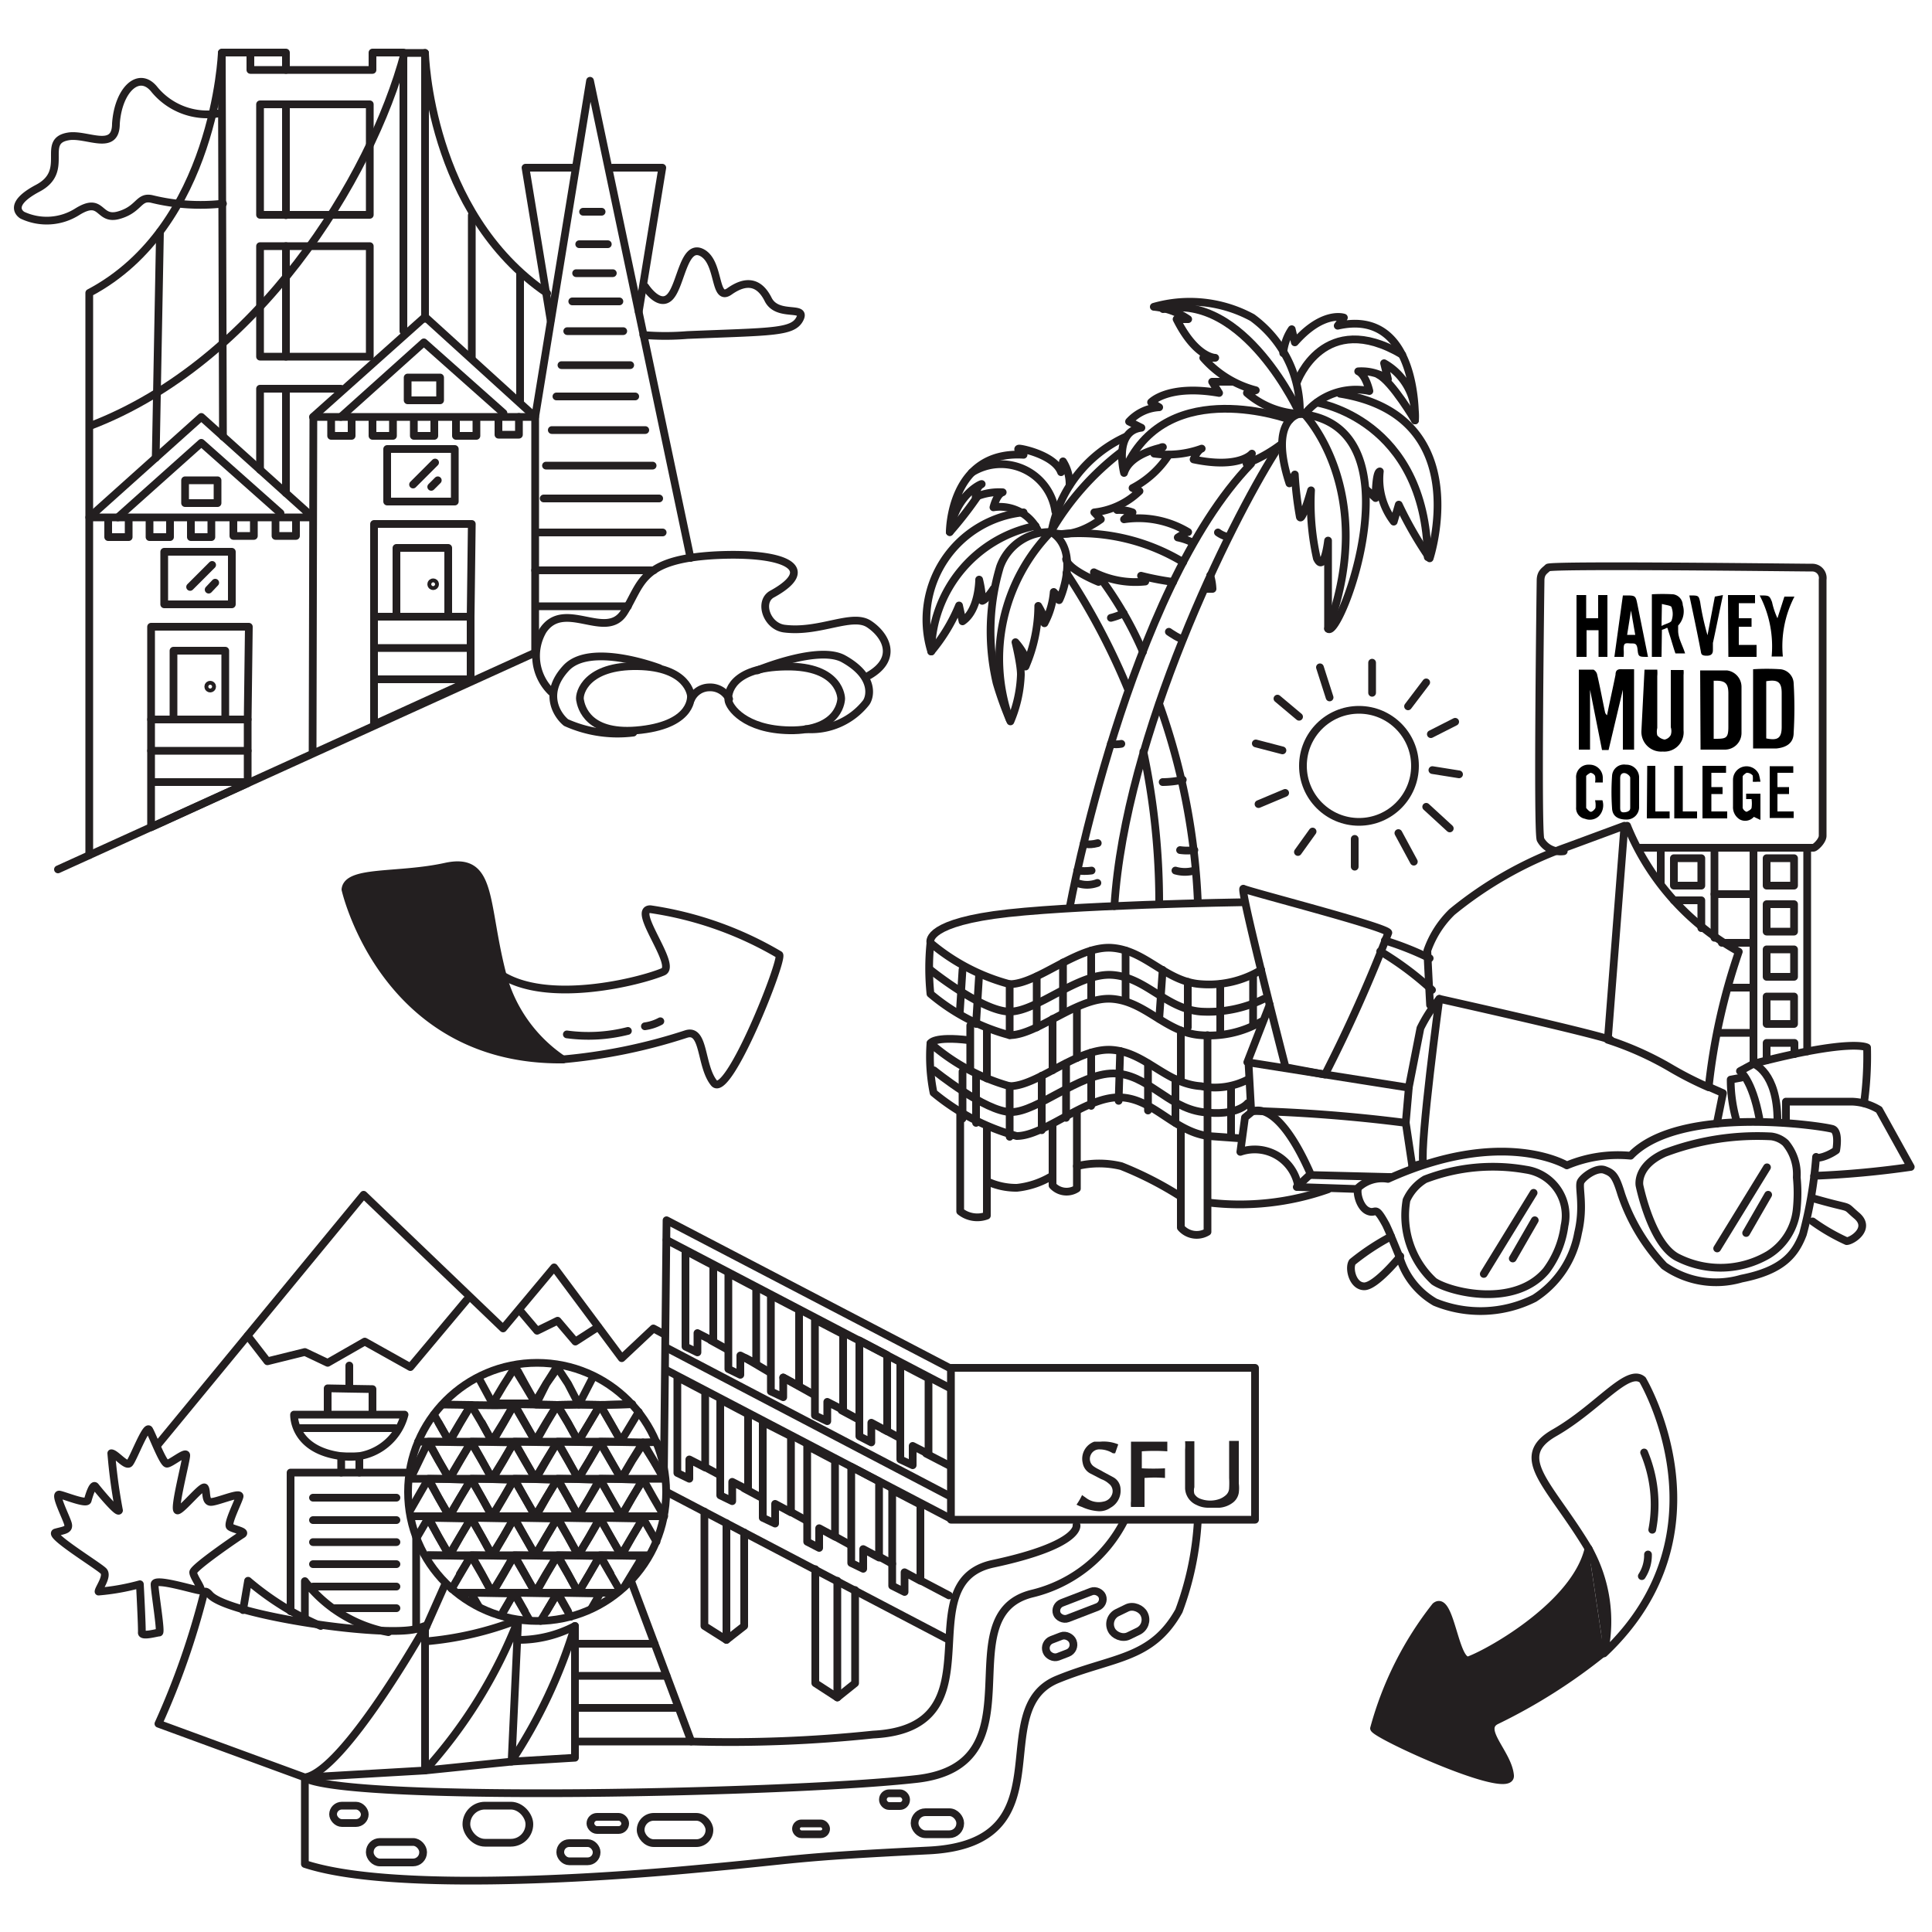 <svg id="Layer_2" data-name="Layer 2" xmlns="http://www.w3.org/2000/svg" viewBox="0 0 50 50"><defs><style>.cls-1,.cls-3{fill:none;}.cls-1,.cls-2{stroke:#231f20;stroke-linecap:round;stroke-linejoin:round;stroke-width:0.2px;}.cls-2,.cls-4{fill:#231f20;}</style></defs><title>places</title><path class="cls-1" d="M14.52,27.42a14.33,14.33,0,0,0,3.24-.66c.48-.15.36.83.72,1.27s1.79-3.17,1.69-3.32a9.17,9.17,0,0,0-3.34-1.18c-.5,0,.71,1.46.33,1.62-.59.25-3,.86-4.21.06"/><path class="cls-2" d="M13,25.21c-.48-1.86-.24-3.05-1.47-2.78s-2.54.08-2.59.59c0,0,1,4.45,5.63,4.4A3.83,3.83,0,0,1,13,25.21Z"/><path class="cls-1" d="M14.67,26.77a4.15,4.15,0,0,0,1.58-.09"/><path class="cls-1" d="M16.69,26.56a1.18,1.18,0,0,0,.4-.13"/><path class="cls-2" d="M41.51,42.76a14.47,14.47,0,0,1-2.79,1.77c-.45.23.31.85.36,1.42s-3.49-1.05-3.52-1.22a8.84,8.84,0,0,1,1.59-3.16c.39-.32.5,1.54.88,1.39.6-.23,2.75-1.46,3.08-2.88"/><path class="cls-1" d="M41.11,40.08c-1-1.67-2-2.36-.88-3s1.89-1.7,2.28-1.37c0,0,2.34,3.93-1,7.08A3.86,3.86,0,0,0,41.11,40.08Z"/><path class="cls-1" d="M42.55,37.59a3.48,3.48,0,0,1,.21,2"/><path class="cls-1" d="M42.65,40.23a1,1,0,0,1-.16.56"/><path class="cls-2" d="M41.11,40.08a4.64,4.64,0,0,1,.4,2.68"/><path class="cls-1" d="M3.62,41a5.87,5.87,0,0,1-1.07.19c0-.08.25-.4.13-.53s-1.45-.94-1.24-1,.36-.06.32-.22-.37-.79-.22-.76.7.26.73.15.13-.45.2-.36.58.71.61.62a13.9,13.9,0,0,1-.2-1.48c.11,0,.38.35.47.26s.43-1,.51-.87.36.88.46.88.49-.33.5-.22-.35,1.46-.22,1.43.64-.67.7-.59,0,.36.15.37.78-.27.75-.14-.33.71-.25.78.45.12.32.2S5,40.57,5,40.69s.27.46.18.47S4,40.82,4,41s.18,1.25.12,1.25-.46.12-.45,0S3.62,41,3.62,41Z"/><polyline class="cls-1" points="1.5 22.5 13.85 16.89 13.85 10.79 8.11 10.79 8.09 19.5"/><polyline class="cls-1" points="2.31 22.13 2.31 13.39 8.1 13.39 5.21 10.79 2.31 13.39"/><polyline class="cls-1" points="8.1 10.79 11 8.2 13.85 10.79 15.27 2.09 17.87 14.44"/><polygon class="cls-1" points="3.91 18.62 6.41 18.62 6.41 20.27 3.91 21.41 3.91 18.62"/><line class="cls-1" x1="3.91" y1="19.43" x2="6.41" y2="19.43"/><line class="cls-1" x1="3.95" y1="20.24" x2="6.44" y2="20.24"/><polyline class="cls-1" points="3.91 18.62 3.91 16.22 6.44 16.22 6.41 18.62"/><polyline class="cls-1" points="4.49 18.62 4.49 16.84 5.83 16.84 5.83 18.62"/><rect class="cls-1" x="4.25" y="14.28" width="1.75" height="1.36"/><polyline class="cls-1" points="3.05 13.39 5.21 11.46 7.26 13.28"/><rect class="cls-1" x="4.79" y="12.43" width="0.84" height="0.59"/><polyline class="cls-1" points="4.94 13.49 4.94 13.9 5.47 13.9 5.47 13.44"/><polyline class="cls-1" points="2.8 13.49 2.8 13.9 3.33 13.9 3.33 13.44"/><polyline class="cls-1" points="3.87 13.49 3.87 13.9 4.4 13.9 4.4 13.44"/><polyline class="cls-1" points="6.04 13.47 6.04 13.87 6.57 13.87 6.57 13.41"/><polyline class="cls-1" points="7.13 13.47 7.13 13.87 7.66 13.87 7.66 13.41"/><circle class="cls-1" cx="5.44" cy="17.77" r="0.05"/><line class="cls-1" x1="4.92" y1="15.19" x2="5.49" y2="14.62"/><line class="cls-1" x1="5.4" y1="15.26" x2="5.57" y2="15.08"/><polygon class="cls-1" points="9.68 15.96 12.18 15.96 12.18 17.61 9.68 18.75 9.68 15.96"/><line class="cls-1" x1="9.68" y1="16.77" x2="12.18" y2="16.77"/><line class="cls-1" x1="9.71" y1="17.58" x2="12.21" y2="17.58"/><polyline class="cls-1" points="9.68 15.96 9.68 13.56 12.21 13.56 12.18 15.96"/><polyline class="cls-1" points="10.26 15.96 10.26 14.18 11.6 14.18 11.6 15.96"/><rect class="cls-1" x="10.02" y="11.62" width="1.75" height="1.36"/><polyline class="cls-1" points="8.82 10.79 10.97 8.86 13.03 10.69"/><rect class="cls-1" x="10.55" y="9.77" width="0.84" height="0.59"/><polyline class="cls-1" points="10.71 10.87 10.71 11.28 11.24 11.28 11.24 10.82"/><polyline class="cls-1" points="8.57 10.87 8.57 11.28 9.1 11.28 9.1 10.82"/><polyline class="cls-1" points="9.64 10.87 9.64 11.28 10.17 11.28 10.17 10.82"/><polyline class="cls-1" points="11.8 10.87 11.8 11.28 12.33 11.28 12.33 10.82"/><polyline class="cls-1" points="12.9 10.85 12.9 11.25 13.43 11.25 13.43 10.79"/><circle class="cls-1" cx="11.21" cy="15.12" r="0.05"/><line class="cls-1" x1="10.69" y1="12.54" x2="11.26" y2="11.97"/><line class="cls-1" x1="11.16" y1="12.6" x2="11.33" y2="12.43"/><polyline class="cls-1" points="15.85 4.34 17.14 4.34 16.53 8.07"/><polyline class="cls-1" points="14.89 4.34 13.6 4.34 14.25 8.29"/><line class="cls-1" x1="15.09" y1="5.48" x2="15.57" y2="5.48"/><line class="cls-1" x1="14.99" y1="6.32" x2="15.73" y2="6.32"/><line class="cls-1" x1="14.91" y1="7.07" x2="15.86" y2="7.07"/><line class="cls-1" x1="14.81" y1="7.8" x2="16.03" y2="7.8"/><line class="cls-1" x1="14.68" y1="8.57" x2="16.13" y2="8.57"/><line class="cls-1" x1="14.53" y1="9.45" x2="16.31" y2="9.45"/><line class="cls-1" x1="14.4" y1="10.26" x2="16.44" y2="10.26"/><line class="cls-1" x1="14.28" y1="11.13" x2="16.7" y2="11.13"/><line class="cls-1" x1="14.13" y1="12.05" x2="16.89" y2="12.05"/><line class="cls-1" x1="14.07" y1="12.9" x2="17.06" y2="12.9"/><line class="cls-1" x1="13.95" y1="13.78" x2="17.15" y2="13.78"/><line class="cls-1" x1="13.85" y1="14.76" x2="16.92" y2="14.76"/><line class="cls-1" x1="13.9" y1="15.69" x2="16.25" y2="15.69"/><polyline class="cls-1" points="5.77 11.3 5.74 1.36 6.48 1.36 6.48 1.81 9.64 1.81 9.64 1.36 10.44 1.36 10.44 8.57"/><path class="cls-1" d="M11,8.25V1.37h-.53c-.87,3.27-3.82,8-8.13,9.65"/><rect class="cls-1" x="6.73" y="2.7" width="2.84" height="2.86"/><line class="cls-1" x1="7.4" y1="2.7" x2="7.4" y2="5.57"/><polyline class="cls-1" points="6.48 1.36 7.4 1.36 7.4 1.81"/><rect class="cls-1" x="6.73" y="6.37" width="2.84" height="2.86"/><line class="cls-1" x1="7.4" y1="6.37" x2="7.4" y2="9.23"/><polyline class="cls-1" points="6.73 12.16 6.73 10.06 8.82 10.06"/><path class="cls-1" d="M11,1.37s.09,4.13,3.16,6.22"/><line class="cls-1" x1="12.21" y1="9.27" x2="12.21" y2="5.57"/><line class="cls-1" x1="13.46" y1="10.38" x2="13.46" y2="7.06"/><path class="cls-1" d="M2.31,13.39V7.58C5.57,5.86,5.74,1.37,5.74,1.37"/><line class="cls-1" x1="4.14" y1="6" x2="4.03" y2="11.85"/><path class="cls-1" d="M17.88,18s-.06-.74-1.38-.76-1.52.69-1.49.87.2.94,1.58.78S17.88,18,17.88,18Z"/><path class="cls-1" d="M18.87,18.09a.55.55,0,0,0-.52-.3.52.52,0,0,0-.46.3"/><path class="cls-1" d="M21.77,18.08s0-.85-1.43-.83-1.51.69-1.49.87.42.76,1.58.78C21.77,18.92,21.77,18.08,21.77,18.08Z"/><path class="cls-1" d="M17.06,17.29s-1.78-.68-2.41,0-.2,1.25,0,1.41a3.26,3.26,0,0,0,1.74.26"/><path class="cls-1" d="M19.6,17.35s1.58-.66,2.23-.3c.83.46.69,1,.58,1.14a1.81,1.81,0,0,1-1.55.68"/><path class="cls-1" d="M14.27,17.91a1.3,1.3,0,0,1-.22-1.59c.55-.83,1.63.27,2.1-.47s.4-1.37,2.36-1.48c1.8-.09,2.69.33,1.48,1-.37.19-.15.85.32.9.91.11,1.74-.41,2.18-.12s.76.89,0,1.33"/><path class="cls-1" d="M16.7,7.42s.37.57.65.25.35-1.38.82-1.13.3,1.29.71,1,.76-.27,1,.21,1,.14.82.5-.73.33-2.91.42a6.88,6.88,0,0,1-1.14,0"/><path class="cls-1" d="M5.63,2.94A1.77,1.77,0,0,1,4,2.32c-.4-.51-.94,0-1,.88,0,.74-.76.25-1.23.33-.73.12.06.89-.79,1.34s-.4.7-.4.7A1.48,1.48,0,0,0,2,5.48c.66-.41.53.24,1.07.09s.51-.5.86-.42a5.27,5.27,0,0,0,1.84.12"/><line class="cls-1" x1="7.4" y1="10.06" x2="7.4" y2="12.76"/><path class="cls-1" d="M33.27,27.62S32.06,22.93,32.18,23s3.75,1,3.75,1.14a38.24,38.24,0,0,1-1.64,3.67Z"/><path class="cls-1" d="M42.11,21.37A6.52,6.52,0,0,0,45,24.63a16,16,0,0,0-.78,3.51,9,9,0,0,1-1-.51,8.19,8.19,0,0,0-1.61-.72l.43-5.54-1.46.54a10,10,0,0,0-3,1.69,2.58,2.58,0,0,0-.64,1c0,.11.07,1.41.07,1.41"/><path class="cls-1" d="M46.22,29.06v-.55s1.27,0,1.7,0a1.44,1.44,0,0,1,.71.21l.82,1.48a23.89,23.89,0,0,1-2.5.23"/><path class="cls-1" d="M35.72,24.62a8.07,8.07,0,0,1,1.34,1"/><path class="cls-1" d="M35.84,24.34A7.94,7.94,0,0,1,37,24.8"/><path class="cls-1" d="M36.46,28.14l.3-1.53a3.89,3.89,0,0,1,.49-.76s3.82.85,4.43,1.06"/><polyline class="cls-1" points="44.25 28.14 44.59 28.29 44.43 29.08"/><path class="cls-1" d="M32.86,26l-.58,1.49,4.18.66-.08.91a39.85,39.85,0,0,0-4-.31l-.07-1.26"/><path class="cls-1" d="M36,30.46h-.07l-2-.05c-.91-2.08-1.54-1.63-1.54-1.63l-.17.14-.12.89a1.14,1.14,0,0,1,1.5.91l1.48.05h0"/><line class="cls-1" x1="33.89" y1="30.41" x2="33.56" y2="30.72"/><line class="cls-1" x1="36.38" y1="29.05" x2="36.55" y2="30.18"/><path class="cls-1" d="M37.25,25.85s-.5,3.69-.42,4.26l-.28.07"/><path class="cls-1" d="M45.53,28.93c-.19-1-.5-1.21-.5-1.21l.35-.19S46,27.74,46,29"/><path class="cls-1" d="M48.24,28.55a9,9,0,0,0,.08-1.44s-.37-.25-2.94.42"/><path class="cls-1" d="M45.06,27.89l-.27.05A3.85,3.85,0,0,0,44.94,29"/><path class="cls-1" d="M42.42,21.94c1.87,0,4.46,0,4.51,0s.24-.18.24-.31V15a.27.27,0,0,0-.28-.31c-.3,0-6.75-.08-6.83,0s-.18.12-.19.31c0,0-.09,6.58,0,6.73a.59.59,0,0,0,.6.3"/><path class="cls-1" d="M32.31,27.93a1.86,1.86,0,0,1-1.23.18c-.91-.06-1.43-.88-2.31-.94s-1.92.94-2.64.94A5.27,5.27,0,0,1,24.08,27a4.73,4.73,0,0,0,.08,1.28,5.73,5.73,0,0,0,2.15,1.12c.72,0,1.76-1,2.64-1s1.4.87,2.31,1l.84.06"/><path class="cls-1" d="M32.64,25.1a2.61,2.61,0,0,1-1.56.37c-.91-.06-1.43-.88-2.31-.94s-1.92.94-2.64.94a5.27,5.27,0,0,1-2.05-1.07,6.46,6.46,0,0,0,0,1.32,5.27,5.27,0,0,0,2.05,1.07c.72,0,1.76-1,2.64-.94s1.4.88,2.31.94a2.69,2.69,0,0,0,1.56-.35"/><path class="cls-1" d="M24.08,25.1s1.34,1.08,2.05,1.08,1.76-1,2.64-.95,1.4.88,2.31.95a3.27,3.27,0,0,0,1.63-.33"/><path class="cls-1" d="M24.17,27.7s1.33,1.08,2,1.08,1.76-1,2.64-1,1.4.88,2.31,1,1.17-.23,1.17-.23"/><path class="cls-1" d="M24.08,24.4s-.18-.46,1.64-.72,6.46-.33,6.46-.33"/><line class="cls-1" x1="24.91" y1="25.09" x2="24.84" y2="26.19"/><line class="cls-1" x1="25.34" y1="25.22" x2="25.26" y2="26.5"/><line class="cls-1" x1="26.13" y1="25.47" x2="26.13" y2="26.79"/><line class="cls-1" x1="26.83" y1="25.27" x2="26.83" y2="26.59"/><line class="cls-1" x1="27.51" y1="24.91" x2="27.51" y2="26.19"/><line class="cls-1" x1="28.24" y1="24.6" x2="28.24" y2="25.86"/><line class="cls-1" x1="29.13" y1="24.6" x2="29.13" y2="25.86"/><line class="cls-1" x1="30.09" y1="25.1" x2="30" y2="26.37"/><line class="cls-1" x1="30.74" y1="25.41" x2="30.74" y2="26.59"/><line class="cls-1" x1="31.58" y1="25.47" x2="31.58" y2="26.71"/><line class="cls-1" x1="32.43" y1="25.27" x2="32.43" y2="26.5"/><line class="cls-1" x1="24.91" y1="27.73" x2="24.91" y2="28.95"/><line class="cls-1" x1="25.26" y1="27.83" x2="25.26" y2="29.06"/><line class="cls-1" x1="26.96" y1="27.84" x2="26.96" y2="29.25"/><line class="cls-1" x1="27.59" y1="27.52" x2="27.59" y2="28.93"/><line class="cls-1" x1="28.24" y1="27.24" x2="28.24" y2="28.62"/><line class="cls-1" x1="28.99" y1="27.2" x2="28.95" y2="28.49"/><line class="cls-1" x1="29.71" y1="27.52" x2="29.71" y2="28.74"/><line class="cls-1" x1="30.42" y1="27.93" x2="30.42" y2="29.06"/><line class="cls-1" x1="31.86" y1="28.11" x2="31.86" y2="29.42"/><line class="cls-1" x1="25.11" y1="26.54" x2="25.11" y2="27.68"/><path class="cls-1" d="M24.85,28.81v2.54a.71.71,0,0,0,.69.11V29.2"/><line class="cls-1" x1="25.54" y1="27.91" x2="25.54" y2="26.64"/><path class="cls-1" d="M24.08,27s.08-.19,1-.08"/><line class="cls-1" x1="27.24" y1="26.37" x2="27.24" y2="27.7"/><path class="cls-1" d="M27.24,29.11v1.57a.49.49,0,0,0,.63.08v-2"/><line class="cls-1" x1="27.87" y1="27.38" x2="27.87" y2="26.08"/><line class="cls-1" x1="30.56" y1="26.67" x2="30.56" y2="27.93"/><path class="cls-1" d="M30.56,29.23v2.54a.54.54,0,0,0,.69.11V26.79"/><line class="cls-1" x1="26.13" y1="29.42" x2="26.13" y2="28.11"/><path class="cls-1" d="M25.54,30.57a1.78,1.78,0,0,0,.78.17,2.19,2.19,0,0,0,.91-.31"/><path class="cls-1" d="M27.87,30.18a2.44,2.44,0,0,1,1.15,0,9.06,9.06,0,0,1,1.54.79"/><path class="cls-1" d="M31.26,31.12a6.88,6.88,0,0,0,3.11-.34"/><path class="cls-1" d="M30,18.22a17.27,17.27,0,0,1,1,5.13"/><path class="cls-1" d="M28.41,14.87a9.48,9.48,0,0,1,1.17,2"/><path class="cls-1" d="M29.19,17.83a17.56,17.56,0,0,0-1.59-3"/><path class="cls-1" d="M30,23.35a18.87,18.87,0,0,0-.41-3.9"/><path class="cls-1" d="M33,11.71C31.87,13.5,29.12,19,28.84,23.45"/><path class="cls-1" d="M27.69,23.45S29.2,15.28,32.38,12"/><path class="cls-1" d="M35.17,30.72c-.09.07,0,.52.23.62s.17-.19.47.36c0,0,.08.17.14.32l.21.51a2,2,0,0,0,.92,1.17,3.11,3.11,0,0,0,2.57-.1,2.54,2.54,0,0,0,1.13-1.69c.17-.71,0-1.2.07-1.33s.41-.38.62-.3.28.14.43.63a5.08,5.08,0,0,0,1.11,1.85,2.33,2.33,0,0,0,2,.33c1.07-.21,1.39-.63,1.59-1.15a10.78,10.78,0,0,0,.34-2c0,.06.28,0,.52-.17,0,0,.09-.48-.09-.55s-3.94-.65-5.23.69a3.42,3.42,0,0,0-1.65.25s-1.64-1-4.63.35A.91.91,0,0,0,35.17,30.72Z"/><path class="cls-1" d="M36,32a6.12,6.12,0,0,0-1,.66c-.1.15,0,.62.3.63s.94-.78.94-.78"/><path class="cls-1" d="M46.91,31.61a5.14,5.14,0,0,0,.88.51c.14,0,.65-.33.26-.66s0-.12-1.17-.46"/><path class="cls-1" d="M36.4,31.06a2.32,2.32,0,0,0,.71,2.1c.41.28,2.09.7,2.91-.28a2.49,2.49,0,0,0,.47-1.16,1.2,1.2,0,0,0-1-1.45,4.91,4.91,0,0,0-2.61.25A1.22,1.22,0,0,0,36.4,31.06Z"/><path class="cls-1" d="M42.43,30.68s.31,1.54,1,1.87a2.45,2.45,0,0,0,2.34-.08,1.57,1.57,0,0,0,.73-1.19,4.09,4.09,0,0,0,0-.81,1.26,1.26,0,0,0-.29-.89.67.67,0,0,0-.37-.17,6.79,6.79,0,0,0-2.76.43C42.33,30.18,42.43,30.68,42.43,30.68Z"/><line class="cls-1" x1="38.4" y1="32.97" x2="39.69" y2="30.87"/><line class="cls-1" x1="39.15" y1="32.57" x2="39.72" y2="31.58"/><line class="cls-1" x1="44.44" y1="32.31" x2="45.73" y2="30.21"/><line class="cls-1" x1="45.19" y1="31.91" x2="45.76" y2="30.92"/><line class="cls-2" x1="33.97" y1="21.52" x2="33.59" y2="22.05"/><line class="cls-2" x1="33.26" y1="20.52" x2="32.57" y2="20.81"/><line class="cls-2" x1="33.19" y1="19.42" x2="32.5" y2="19.24"/><line class="cls-2" x1="33.62" y1="18.55" x2="33.06" y2="18.08"/><line class="cls-2" x1="34.41" y1="18.05" x2="34.16" y2="17.27"/><line class="cls-2" x1="35.51" y1="17.93" x2="35.51" y2="17.15"/><line class="cls-2" x1="36.44" y1="18.28" x2="36.91" y2="17.66"/><line class="cls-2" x1="37.03" y1="19" x2="37.66" y2="18.68"/><line class="cls-2" x1="37.07" y1="19.93" x2="37.76" y2="20.04"/><line class="cls-2" x1="36.91" y1="20.88" x2="37.52" y2="21.44"/><line class="cls-2" x1="36.19" y1="21.56" x2="36.59" y2="22.3"/><line class="cls-2" x1="35.06" y1="21.71" x2="35.06" y2="22.43"/><circle class="cls-1" cx="35.17" cy="19.82" r="1.45"/><path class="cls-3" d="M44.36,14.47a.1.1,0,0,0-.1.06.57.57,0,0,0,0,.22s0,.06,0,.07a.64.64,0,0,0,0-.09.35.35,0,0,0,0-.06s0,0,0,.05a.35.35,0,0,0,0-.12.1.1,0,0,1,0,0s0,0,0-.05h0S44.41,14.51,44.36,14.47Z"/><path class="cls-3" d="M44.48,14.43h0l0,0a.2.2,0,0,1,.12,0h0a0,0,0,0,1,0,0h0s0,.06,0,.06,0,0-.06,0h-.06s-.07,0-.1,0v0s0,0-.06,0"/><path class="cls-3" d="M43.39,14.82l0,0v0a.09.09,0,0,1,0,.07v0s0,.08,0,.09a.2.2,0,0,1,.17-.26"/><path class="cls-3" d="M43.5,14.72s0,0,.09,0h0s.06,0,.08,0h0l.06-.06h0a.13.13,0,0,1,.06,0A.19.19,0,0,0,43.5,14.72Z"/><path class="cls-3" d="M43.48,14.72a.08.08,0,0,0-.09-.05l0,0h0v0s0,0-.06.09,0-.15.14-.15h0s.07,0,.08,0v0a.05.05,0,0,1,0,.05"/><path class="cls-3" d="M43.31,14.72l.06-.07"/><path class="cls-3" d="M43.76,14.56a.26.26,0,0,0-.26.16.31.31,0,0,0-.07.34"/><path class="cls-3" d="M44.37,14.47a.31.31,0,0,1,.28.1"/><path class="cls-3" d="M43.28,14.94a.24.24,0,0,1,.19-.23"/><path class="cls-3" d="M43.35,14.61a.1.1,0,0,1,.16.07"/><path class="cls-1" d="M27.21,13.77a1.36,1.36,0,0,0-1.33.9,5.83,5.83,0,0,0-.09,3,8.71,8.71,0,0,0,.36,1,3.39,3.39,0,0,0,.27-1.21c0-.27-.14-.84-.14-.84s.38.42.26.63a4,4,0,0,0,.33-1.57s.19.3.16.45a2.06,2.06,0,0,0,.24-.81s.15.15.14.21S28,14.27,27.21,13.77Z"/><path class="cls-1" d="M30.36,15.06a7.25,7.25,0,0,1-.83-.16l.11.15a2.41,2.41,0,0,1-1.33-.24l.12.25s-.78-.31-.84-.59"/><path class="cls-1" d="M31.32,14.89a1.42,1.42,0,0,1,.06.35H31.2"/><path class="cls-1" d="M28.91,13.2a1,1,0,0,1,.4.06l-.22.18a2.49,2.49,0,0,1,1.66.33c-.06,0-.27.14-.27.14a1.55,1.55,0,0,1,.38.13"/><path class="cls-1" d="M25.71,15.24s-.17.27-.29.31a2.78,2.78,0,0,0-.08-.55s0,.79-.43,1.08l-.09-.41a4.59,4.59,0,0,1-.72,1.19,2.79,2.79,0,0,1,2.39-3.6"/><path class="cls-1" d="M29.14,11.3a3.39,3.39,0,0,0-1.93,2.47s.48.24,1.28-.33l-.17-.18a2,2,0,0,0,1.17-.55l-.18-.08a2.48,2.48,0,0,0,.94-.86"/><path class="cls-1" d="M26.88,13.77a1.09,1.09,0,0,0-1.17-.64s.08-.34.24-.39a1.56,1.56,0,0,0-.7.12s0-.24.14-.32-.65.18-.81,1.23c0,0,0-2.12,1.91-2,0,0-.23-.17-.1-.16s.91.19,1.07.61l.05-.28a1.11,1.11,0,0,1,.17.62"/><path class="cls-1" d="M24.58,13.77a9.61,9.61,0,0,0,.73-.94"/><path class="cls-1" d="M29,11.71a7.09,7.09,0,0,0-1.81,2.06,4.71,4.71,0,0,0-1.06,4.85"/><path class="cls-1" d="M27.48,13.82a5.2,5.2,0,0,1,3.14.73"/><path class="cls-1" d="M24.1,16.86a3.36,3.36,0,0,1,2.7-3.25"/><path class="cls-1" d="M25.15,12.23a1.42,1.42,0,0,1,2.16,1"/><path class="cls-1" d="M33.64,10.71s-.82.11-.27,1.8l.14-.23a8.93,8.93,0,0,0,.13,1.1c.06.13.29-.69.29-.69a6.49,6.49,0,0,0,.15,1.76c.19.4.29-.46.29-.46v2.28C34.65,16.61,36.81,11,33.64,10.71Z"/><path class="cls-1" d="M35.35,12.66l.25.23s0-.67.11-.69a1.81,1.81,0,0,0,.36,1.3l.13-.44A10,10,0,0,0,37,14.45s1.22-3.69-2.32-4.26"/><path class="cls-1" d="M34.37,16.27c1.31-3.56-.61-5.55-.61-5.55a1.71,1.71,0,0,1,1.68-.6s-.09-.42-.29-.51a1.26,1.26,0,0,1,.77.2l-.1-.41a1.57,1.57,0,0,1,.8,1.48s.11-2.93-2-2.45l.16-.21s-.54-.19-1.27.64l-.08-.34a1.32,1.32,0,0,0-.22.62"/><path class="cls-1" d="M34.08,10.42s2.81.43,2.87,4"/><path class="cls-1" d="M33.18,11.48a3.8,3.8,0,0,1-.92.52.65.65,0,0,1,.14-.26s-.32.4-1.51.15c0,0,.09-.23.21-.28a2.57,2.57,0,0,1-1.23.13s.13-.17.22-.17-.83.12-1,.67c0,0-.28-1.08.45-1.17l-.32-.16a1.14,1.14,0,0,1,.78-.37l-.21-.13s.44-.47,1.76-.24l-.18-.29h.52"/><path class="cls-1" d="M33.38,10.86s-3.13-1.16-4.24,1.23"/><path class="cls-1" d="M33.64,10.71a2.22,2.22,0,0,1-1.37-.54l.23-.07a2.7,2.7,0,0,1-1.36-.84h.31s-.5,0-1-1h.3a1.88,1.88,0,0,0-.89-.32,3.39,3.39,0,0,1,2.55.28A3,3,0,0,1,33.64,10.71Z"/><path class="cls-1" d="M33.64,10.71S32.21,7.55,30.1,8"/><path class="cls-1" d="M33.57,9.88s.69-1.9,2.72-.7"/><path class="cls-1" d="M36.62,10.88s-.59-1-.94-1.18"/><path class="cls-1" d="M27.87,22.85a.75.75,0,0,0,.53,0"/><path class="cls-1" d="M28.05,21.82s.08.07.36,0"/><path class="cls-1" d="M27.88,22.53a1.41,1.41,0,0,0,.37,0"/><path class="cls-1" d="M28.75,19.25a.75.75,0,0,0,.27,0"/><path class="cls-1" d="M30.91,22.53a.89.89,0,0,1-.49,0"/><path class="cls-1" d="M30.91,22a1.37,1.37,0,0,1-.37,0"/><path class="cls-1" d="M30.61,20.18a2.48,2.48,0,0,1-.52.06"/><path class="cls-1" d="M29.08,15.87a1.73,1.73,0,0,1-.33.12"/><path class="cls-1" d="M30.25,16.35s.34.24.37.17"/><path class="cls-1" d="M31.52,13.78a.68.68,0,0,0,.17.09"/><g id="Dc9YJu.tif"><path d="M41.63,19.41h-.17l-.31-1.56h0v1.55h-.29V17.33h.38a.2.2,0,0,1,.09.11c.08.34.14.67.21,1a.15.15,0,0,0,.05.07c.07-.35.15-.7.22-1.05,0-.12.06-.15.18-.14h.3v2.08H42V17.85h0Z"/><path d="M44,17.35c.23,0,.46,0,.69,0a.43.43,0,0,1,.38.43c0,.4,0,.79,0,1.19a.43.43,0,0,1-.43.43c-.21,0-.42,0-.63,0Zm.35.27v1.5c.32,0,.38,0,.38-.32s0-.57,0-.85S44.64,17.6,44.32,17.62Z"/><path d="M45.37,19.42v-2.1a5.43,5.43,0,0,1,.71,0,.38.38,0,0,1,.34.37,10.76,10.76,0,0,1,0,1.27c0,.26-.17.38-.44.41h-.61Zm.34-.31c.29.06.4,0,.4-.3v-.87c0-.29-.1-.36-.4-.31Z"/><path d="M42.56,17.33h.33a1,1,0,0,1,0,.17v1.34a.4.4,0,0,0,0,.19.31.31,0,0,0,.19.11.23.23,0,0,0,.16-.12.33.33,0,0,0,0-.2V17.34h.33a.62.62,0,0,1,0,.13V18.9a.5.5,0,0,1-.54.55.51.51,0,0,1-.55-.54Z"/><path d="M43,17h-.25V15.38a4.91,4.91,0,0,1,.55,0,.29.29,0,0,1,.25.28.54.54,0,0,1-.12.53s0,.09,0,.13c0,.2.12.39.18.59h-.25c-.06-.17-.11-.36-.17-.54s0-.12-.18-.07Zm0-.8c.11-.06.24-.08.26-.14a.5.5,0,0,0,0-.34c0-.05-.15-.06-.25-.09Z"/><path d="M41.6,17h-.23v-.69h-.31V17H40.8V15.4h.25V16h.31V15.4h.24Z"/><path d="M42.65,17c-.24,0-.25,0-.27-.19s-.09-.15-.21-.16-.15,0-.15.15a1.38,1.38,0,0,1,0,.2h-.24L42,15.41l.06,0c.27,0,.27,0,.32.25Zm-.33-.57-.11-.63h0l-.1.63Z"/><path d="M44.72,15.4h.7v.21H45V16l.33,0v.22H45v.47h.46V17h-.73Z"/><path d="M44.59,15.4c-.09.42-.17.83-.26,1.24,0,.05,0,.11,0,.17s0,.16-.16.16-.14-.06-.16-.15c-.09-.47-.19-.94-.29-1.41.24,0,.24,0,.28.17a6.63,6.63,0,0,0,.19.86l.19-1Z"/><path d="M42.42,20.5v.39a.32.32,0,0,1-.33.32c-.22,0-.36-.09-.37-.29a5.89,5.89,0,0,1,0-.84.31.31,0,0,1,.36-.29.33.33,0,0,1,.34.33Zm-.49,0v.38c0,.09,0,.16.13.14s.13-.08.13-.13c0-.25,0-.51,0-.76,0-.05-.08-.11-.13-.12s-.13,0-.13.13Z"/><path d="M45.56,20.23h-.08a.48.48,0,0,1-.12,0,.65.65,0,0,0,0-.16A.2.2,0,0,0,45.2,20s-.1.06-.1.1q0,.41,0,.81a.17.17,0,0,0,.1.1s.12-.05.13-.1a.83.83,0,0,0,0-.23l-.14,0v-.14h.37v.68l-.17-.08a.3.3,0,0,1-.36.07.37.37,0,0,1-.18-.34v-.69a.35.35,0,0,1,.67-.14A1.66,1.66,0,0,1,45.56,20.23Z"/><path d="M45.54,15.41c.25,0,.25,0,.32.17A2,2,0,0,0,46,16l.18-.56h.26a2.79,2.79,0,0,0-.3,1.55h-.29A2.86,2.86,0,0,0,45.54,15.41Z"/><path d="M41.28,20.71h.19a.41.41,0,0,1-.09.41.34.34,0,0,1-.36.07.28.28,0,0,1-.23-.3q0-.37,0-.75a.32.32,0,0,1,.34-.35.34.34,0,0,1,.35.35v.11h-.2a.47.47,0,0,0,0-.17.16.16,0,0,0-.12-.08s-.11.06-.11.09c0,.27,0,.55,0,.82,0,0,.08.1.12.1s.1-.06.12-.1A.56.56,0,0,0,41.28,20.71Z"/><path d="M44.06,19.82h.61V20h-.38v.37l.29,0v.18h-.29V21h.41v.18h-.64Z"/><path d="M46,20.37l.3,0v.18H46V21h.42v.17H45.8V19.83h.61V20H46Z"/><path d="M43.33,19.82h.22V21h.37v.18h-.59Z"/><path d="M42.63,19.82h.21V21h.37v.18h-.59Z"/></g><g id="SE2Nlb.tif"><path class="cls-4" d="M30.61,37.3h.3s0,.05,0,.07,0,.21,0,.32c0,.27,0,.53,0,.8a.32.32,0,0,0,0,.17.29.29,0,0,0,.16.13.72.72,0,0,0,.5,0,.54.54,0,0,0,.16-.1.25.25,0,0,0,.08-.18,2.35,2.35,0,0,0,0-.26v-.57l0-.39v0h.25s0,0,0,0,0,.22,0,.33v.77a1,1,0,0,1,0,.24.4.4,0,0,1-.17.27.66.66,0,0,1-.33.12h-.29a.66.66,0,0,1-.3-.07.49.49,0,0,1-.3-.43v-1a1.64,1.64,0,0,0,0-.22Z"/><path class="cls-4" d="M28,38.69l.1.07a.54.54,0,0,0,.46.1.29.29,0,0,0,.23-.22.24.24,0,0,0-.09-.24.59.59,0,0,0-.2-.12l-.29-.15a.38.38,0,0,1-.19-.27.47.47,0,0,1,.3-.55l.16,0a1,1,0,0,1,.46.07h0l-.08.23-.06,0a.65.65,0,0,0-.34-.1.24.24,0,0,0-.23.14.24.24,0,0,0,.09.31c.07.05.15.08.23.13l.26.14a.36.36,0,0,1,.19.31.5.5,0,0,1-.26.48.49.49,0,0,1-.31.09A1.2,1.2,0,0,1,28,39a.84.84,0,0,1-.14-.06s0,0,0,0A1.55,1.55,0,0,0,28,38.7Z"/><path class="cls-4" d="M29.27,39a.71.71,0,0,1,0-.15c0-.07,0-.13,0-.2v-1c0-.11,0-.22,0-.34v0c.32,0,.63,0,.94,0v.25a4.86,4.86,0,0,0-.66,0V38a5.91,5.91,0,0,0,.6,0v.25h0a3.13,3.13,0,0,0-.53,0s0,0,0,0v.52c0,.08,0,.15,0,.23s0,0,0,0h-.28Z"/></g><rect class="cls-1" x="24.61" y="35.4" width="7.87" height="3.93"/><path class="cls-1" d="M4.1,44.61a20.06,20.06,0,0,0,1.17-3.34s0-.18.16,0c.47.54,4.72,1.16,5.43.86.29-.12.13,0,.13,0S8.89,45.85,7.89,46Z"/><path class="cls-1" d="M11,42.48a8.59,8.59,0,0,0,2.41-.56l-.17,3.67L11,45.82a12.63,12.63,0,0,0,2.41-3.9"/><path class="cls-1" d="M6.29,41.67l.13-.76A7.43,7.43,0,0,0,8.3,42.08"/><path class="cls-1" d="M13.23,45.59l1.65-.1V42.08A13.33,13.33,0,0,1,13.23,45.59Z"/><path class="cls-1" d="M13.4,42.44a3.13,3.13,0,0,0,1.48-.36"/><path class="cls-1" d="M7.89,41.92v-1a3.55,3.55,0,0,0,2.16,1.32"/><circle class="cls-1" cx="13.9" cy="38.61" r="3.34"/><polyline class="cls-1" points="7.52 41.7 7.52 38.11 10.56 38.11"/><line class="cls-1" x1="8.1" y1="38.76" x2="10.26" y2="38.76"/><line class="cls-1" x1="8.1" y1="39.34" x2="10.26" y2="39.34"/><line class="cls-1" x1="8.1" y1="39.91" x2="10.26" y2="39.91"/><line class="cls-1" x1="8.1" y1="40.48" x2="10.26" y2="40.48"/><line class="cls-1" x1="8.1" y1="41.06" x2="10.26" y2="41.06"/><line class="cls-1" x1="8.62" y1="41.62" x2="10.26" y2="41.62"/><line class="cls-1" x1="10.77" y1="39.76" x2="10.77" y2="42.15"/><polygon class="cls-1" points="13.3 38.28 13.58 38.76 13.86 39.24 13.3 39.24 12.75 39.24 13.03 38.76 13.3 38.28"/><polygon class="cls-1" points="12.19 38.28 12.47 38.76 12.74 39.24 12.19 39.24 11.64 39.24 11.91 38.76 12.19 38.28"/><polygon class="cls-1" points="13.85 39.24 14.13 38.77 14.42 38.3 13.87 38.28 13.31 38.27 13.58 38.76 13.85 39.24"/><polygon class="cls-1" points="14.42 38.28 14.7 38.76 14.97 39.24 14.42 39.24 13.87 39.24 14.14 38.76 14.42 38.28"/><polygon class="cls-1" points="14.96 39.24 15.25 38.77 15.53 38.3 14.98 38.28 14.43 38.27 14.7 38.76 14.96 39.24"/><polygon class="cls-1" points="12.73 39.24 13.02 38.77 13.3 38.3 12.75 38.28 12.2 38.27 12.47 38.76 12.73 39.24"/><polyline class="cls-1" points="10.62 39.08 11.08 38.28 11.35 38.76 11.63 39.24 10.67 39.24"/><polygon class="cls-1" points="11.62 39.24 11.9 38.77 12.19 38.3 11.64 38.28 11.09 38.27 11.35 38.76 11.62 39.24"/><polygon class="cls-1" points="15.52 38.28 15.8 38.76 16.08 39.24 15.52 39.24 14.97 39.24 15.25 38.76 15.52 38.28"/><polygon class="cls-1" points="16.07 39.24 16.35 38.77 16.64 38.3 16.09 38.28 15.53 38.27 15.8 38.76 16.07 39.24"/><polygon class="cls-1" points="16.64 38.28 16.91 38.76 17.19 39.24 16.64 39.24 16.09 39.24 16.36 38.76 16.64 38.28"/><polygon class="cls-1" points="13.3 37.32 13.58 37.8 13.86 38.27 13.3 38.27 12.75 38.27 13.03 37.8 13.3 37.32"/><polygon class="cls-1" points="12.19 37.32 12.47 37.8 12.74 38.27 12.19 38.27 11.64 38.27 11.91 37.8 12.19 37.32"/><polygon class="cls-1" points="13.85 38.27 14.13 37.8 14.42 37.33 13.87 37.32 13.31 37.31 13.58 37.79 13.85 38.27"/><polygon class="cls-1" points="14.42 37.32 14.7 37.8 14.97 38.27 14.42 38.27 13.87 38.27 14.14 37.8 14.42 37.32"/><polygon class="cls-1" points="14.96 38.27 15.25 37.8 15.53 37.33 14.98 37.32 14.43 37.31 14.7 37.79 14.96 38.27"/><polygon class="cls-1" points="12.73 38.27 13.02 37.8 13.3 37.33 12.75 37.32 12.2 37.31 12.47 37.79 12.73 38.27"/><polyline class="cls-1" points="10.67 38.17 11.08 37.32 11.35 37.8 11.63 38.27 10.67 38.27"/><polygon class="cls-1" points="11.62 38.27 11.9 37.8 12.19 37.33 11.64 37.32 11.09 37.31 11.35 37.79 11.62 38.27"/><polygon class="cls-1" points="15.52 37.32 15.8 37.8 16.08 38.27 15.52 38.27 14.97 38.27 15.25 37.8 15.52 37.32"/><polygon class="cls-1" points="16.07 38.27 16.35 37.8 16.64 37.33 16.09 37.32 15.53 37.31 15.8 37.79 16.07 38.27"/><polygon class="cls-1" points="16.64 37.37 16.91 37.8 17.19 38.27 16.64 38.27 16.09 38.27 16.36 37.8 16.64 37.37"/><polygon class="cls-1" points="13.3 36.35 13.58 36.83 13.86 37.31 13.3 37.31 12.75 37.31 13.03 36.83 13.3 36.35"/><polygon class="cls-1" points="12.19 36.36 12.47 36.83 12.74 37.31 12.19 37.31 11.64 37.31 11.91 36.83 12.19 36.36"/><polygon class="cls-1" points="13.85 37.3 14.13 36.83 14.42 36.36 13.87 36.35 13.31 36.34 13.58 36.82 13.85 37.3"/><polygon class="cls-1" points="14.42 36.36 14.7 36.83 14.97 37.31 14.42 37.31 13.87 37.31 14.14 36.83 14.42 36.36"/><polygon class="cls-1" points="14.96 37.3 15.25 36.83 15.53 36.36 14.98 36.35 14.42 36.36 14.7 36.82 14.96 37.3"/><polyline class="cls-1" points="12.47 36.82 12.73 37.3 13.02 36.83 13.3 36.36 12.83 36.37 12 36.36"/><polyline class="cls-1" points="11.23 36.61 11.63 37.31 10.82 37.31"/><polyline class="cls-1" points="11.35 36.82 11.62 37.3 11.9 36.83 12.19 36.36 11.49 36.35"/><polygon class="cls-1" points="15.53 36.36 15.8 36.83 16.08 37.31 15.52 37.31 14.97 37.31 15.25 36.83 15.53 36.36"/><polyline class="cls-1" points="16.36 36.34 15.53 36.36 15.8 36.82 16.07 37.3 16.53 36.54"/><polygon class="cls-1" points="13.31 35.41 13.58 35.85 13.86 36.32 13.3 36.32 12.75 36.32 13.03 35.85 13.31 35.41"/><polyline class="cls-1" points="13.4 35.48 13.58 35.81 13.85 36.29 14.13 35.82 14.37 35.44"/><polygon class="cls-1" points="14.43 35.4 14.7 35.81 14.98 36.35 14.42 36.36 13.87 36.35 14.14 35.81 14.43 35.4"/><polyline class="cls-1" points="12.4 35.68 12.47 35.81 12.73 36.29"/><polyline class="cls-1" points="16.36 36.34 15.66 36.36 14.98 36.35 15.32 35.69"/><polygon class="cls-1" points="13.3 39.29 13.58 39.77 13.86 40.25 13.3 40.25 12.75 40.25 13.03 39.77 13.3 39.29"/><polygon class="cls-1" points="12.19 39.29 12.47 39.77 12.74 40.25 12.19 40.25 11.64 40.25 11.91 39.77 12.19 39.29"/><polygon class="cls-1" points="13.85 40.25 14.13 39.78 14.42 39.3 13.87 39.29 13.31 39.28 13.58 39.77 13.85 40.25"/><polygon class="cls-1" points="14.42 39.29 14.7 39.77 14.97 40.25 14.42 40.25 13.87 40.25 14.14 39.77 14.42 39.29"/><polygon class="cls-1" points="14.96 40.25 15.25 39.78 15.53 39.3 14.98 39.29 14.43 39.28 14.7 39.77 14.96 40.25"/><polygon class="cls-1" points="12.73 40.25 13.02 39.78 13.3 39.3 12.75 39.29 12.2 39.28 12.47 39.77 12.73 40.25"/><polyline class="cls-1" points="10.8 39.77 11.08 39.29 11.35 39.77 11.63 40.25 11.08 40.25"/><polygon class="cls-1" points="11.62 40.25 11.9 39.78 12.19 39.3 11.64 39.29 11.09 39.28 11.35 39.77 11.62 40.25"/><polygon class="cls-1" points="15.52 39.29 15.8 39.77 16.08 40.25 15.52 40.25 14.97 40.25 15.25 39.77 15.52 39.29"/><polygon class="cls-1" points="16.07 40.25 16.35 39.78 16.64 39.3 16.09 39.29 15.53 39.28 15.8 39.77 16.07 40.25"/><polyline class="cls-1" points="16.77 40.25 16.09 40.25 16.36 39.77 16.64 39.29 16.99 39.9"/><polygon class="cls-1" points="13.3 40.26 13.58 40.74 13.86 41.22 13.3 41.22 12.75 41.22 13.03 40.74 13.3 40.26"/><polyline class="cls-1" points="11.88 41.22 12.74 41.22 12.47 40.74 12.19 40.26 11.69 41.12"/><polygon class="cls-1" points="13.85 41.22 14.13 40.74 14.42 40.27 13.87 40.26 13.31 40.25 13.58 40.73 13.85 41.22"/><polygon class="cls-1" points="14.42 40.26 14.7 40.74 14.97 41.22 14.42 41.22 13.87 41.22 14.14 40.74 14.42 40.26"/><polygon class="cls-1" points="14.96 41.22 15.25 40.74 15.53 40.27 14.98 40.26 14.43 40.25 14.7 40.73 14.96 41.22"/><polygon class="cls-1" points="12.73 41.22 13.02 40.74 13.3 40.27 12.75 40.26 12.2 40.25 12.47 40.73 12.73 41.22"/><polyline class="cls-1" points="11.9 40.74 12.19 40.27 11.64 40.26 11.09 40.25"/><polyline class="cls-1" points="15.96 41.22 14.97 41.22 15.25 40.74 15.52 40.26 16.03 41.14"/><polyline class="cls-1" points="16.16 41.06 16.64 40.27 16.09 40.26 15.53 40.25 15.8 40.73"/><polyline class="cls-1" points="13.03 41.71 13.3 41.23 13.7 41.92"/><line class="cls-1" x1="12.19" y1="41.23" x2="12.4" y2="41.59"/><polyline class="cls-1" points="13.99 41.95 14.42 41.24 13.87 41.23 13.31 41.22 13.58 41.7"/><polyline class="cls-1" points="14.14 41.71 14.42 41.23 14.77 41.84"/><polyline class="cls-1" points="15.31 41.62 15.53 41.24 14.98 41.23 14.43 41.22 14.7 41.7"/><polyline class="cls-1" points="13.02 41.71 13.3 41.24 12.75 41.23 12.2 41.22"/><polyline class="cls-1" points="8.83 38.11 8.83 37.69 9.3 37.69 9.3 38.11"/><path class="cls-1" d="M7.61,36.61h2.86a1.45,1.45,0,0,1-1.6,1.08C7.57,37.54,7.61,36.61,7.61,36.61Z"/><line class="cls-1" x1="7.71" y1="36.96" x2="10.23" y2="36.96"/><polyline class="cls-1" points="8.48 36.51 8.48 35.93 9.03 35.94 9.64 35.95 9.64 36.51"/><line class="cls-1" x1="9.04" y1="35.34" x2="9.04" y2="35.94"/><polyline class="cls-1" points="4.1 37.37 9.41 30.92 13.02 34.38 14.34 32.8 16.09 35.15 16.91 34.38 17.19 34.53"/><polyline class="cls-1" points="12.07 33.65 10.62 35.38 9.44 34.72 8.48 35.27 7.89 34.99 6.92 35.23 6.41 34.57"/><polyline class="cls-1" points="13.46 33.92 13.9 34.44 14.43 34.18 14.89 34.72 15.48 34.34"/><line class="cls-1" x1="17.25" y1="35.46" x2="24.56" y2="39.28"/><line class="cls-1" x1="17.23" y1="34.87" x2="24.54" y2="38.7"/><line class="cls-1" x1="24.56" y1="42.44" x2="17.25" y2="38.61"/><polyline class="cls-1" points="16.99 37.32 16.64 37.33 16.91 37.79 17.18 38.27 17.25 31.58 24.57 35.4"/><line class="cls-1" x1="17.25" y1="32.09" x2="24.56" y2="35.91"/><polyline class="cls-1" points="16.33 40.91 17.89 45.07 14.97 45.07"/><polygon class="cls-1" points="17.53 35.64 17.53 38.12 17.84 38.27 17.84 37.77 18.25 37.98 18.25 36.02 17.53 35.64"/><polygon class="cls-1" points="18.64 36.22 18.64 38.7 18.95 38.85 18.95 38.35 19.36 38.56 19.36 36.6 18.64 36.22"/><polygon class="cls-1" points="19.74 36.8 19.74 39.28 20.06 39.43 20.06 38.92 20.47 39.14 20.47 37.17 19.74 36.8"/><polygon class="cls-1" points="20.89 37.42 20.89 39.9 21.2 40.06 21.2 39.55 21.61 39.77 21.61 37.8 20.89 37.42"/><polygon class="cls-1" points="22.03 37.96 22.03 40.45 22.34 40.6 22.34 40.09 22.75 40.31 22.75 38.34 22.03 37.96"/><polygon class="cls-1" points="23.09 38.56 23.09 41.04 23.41 41.2 23.41 40.69 23.82 40.91 23.82 38.94 23.09 38.56"/><polygon class="cls-1" points="17.74 32.37 17.74 34.85 18.05 35 18.05 34.5 18.46 34.71 18.46 32.75 17.74 32.37"/><polygon class="cls-1" points="18.85 32.95 18.85 35.43 19.16 35.58 19.16 35.08 19.57 35.29 19.57 33.33 18.85 32.95"/><polygon class="cls-1" points="19.95 33.52 19.95 36.01 20.27 36.16 20.27 35.65 20.68 35.87 20.68 33.9 19.95 33.52"/><polygon class="cls-1" points="21.09 34.15 21.09 36.63 21.41 36.78 21.41 36.28 21.82 36.49 21.82 34.53 21.09 34.15"/><polygon class="cls-1" points="22.24 34.69 22.24 37.17 22.55 37.33 22.55 36.82 22.96 37.04 22.96 35.07 22.24 34.69"/><polygon class="cls-1" points="23.3 35.29 23.3 37.77 23.62 37.92 23.62 37.42 24.03 37.63 24.03 35.67 23.3 35.29"/><line class="cls-1" x1="23.8" y1="40.89" x2="24.56" y2="41.29"/><line class="cls-1" x1="22.69" y1="40.25" x2="23.09" y2="40.47"/><line class="cls-1" x1="21.62" y1="39.77" x2="22.02" y2="39.99"/><line class="cls-1" x1="20.47" y1="39.13" x2="20.87" y2="39.35"/><line class="cls-1" x1="19.26" y1="38.52" x2="19.67" y2="38.74"/><line class="cls-1" x1="18.23" y1="37.96" x2="18.64" y2="38.18"/><line class="cls-1" x1="23.97" y1="37.62" x2="24.55" y2="37.92"/><line class="cls-1" x1="22.85" y1="36.98" x2="23.26" y2="37.2"/><line class="cls-1" x1="21.78" y1="36.5" x2="22.19" y2="36.72"/><line class="cls-1" x1="20.27" y1="35.65" x2="21.04" y2="36.08"/><line class="cls-1" x1="19.3" y1="35.15" x2="19.91" y2="35.51"/><line class="cls-1" x1="18.4" y1="34.69" x2="18.8" y2="34.91"/><polyline class="cls-1" points="18.23 39.12 18.23 42.08 18.8 42.44 18.8 39.42"/><polyline class="cls-1" points="19.26 39.66 19.26 42.08 18.8 42.44"/><polyline class="cls-1" points="21.1 40.61 21.1 43.56 21.67 43.93 21.67 40.91"/><polyline class="cls-1" points="22.13 41.15 22.13 43.56 21.67 43.93"/><path class="cls-1" d="M17.89,45.07a35.45,35.45,0,0,0,4.71-.18c3.35-.17.81-3.93,3.1-4.42s2.16-1,2.16-1"/><path class="cls-1" d="M29.1,39.35a3.62,3.62,0,0,1-2.38,1.89c-2.28.55.28,4.43-3,4.8s-14.36.6-15.78,0"/><rect class="cls-1" x="16.58" y="47.02" width="1.78" height="0.68" rx="0.34" ry="0.34"/><rect class="cls-1" x="15.28" y="47.02" width="0.9" height="0.34" rx="0.17" ry="0.17"/><rect class="cls-1" x="14.5" y="47.7" width="0.94" height="0.47" rx="0.23" ry="0.23"/><path class="cls-1" d="M11.52,41,11,42.17v3.65L7.89,46v2.24c2.16.71,7.37.39,10.21.12,2.66-.24,2.28-.29,5.93-.47s1.42-3.65,3.34-4.43c1.44-.59,2.43-.5,3.14-1.77A7.93,7.93,0,0,0,31,39.34"/><line class="cls-1" x1="16.94" y1="42.54" x2="14.88" y2="42.54"/><line class="cls-1" x1="17.25" y1="43.37" x2="14.88" y2="43.37"/><line class="cls-1" x1="17.53" y1="44.2" x2="14.88" y2="44.2"/><rect class="cls-1" x="8.62" y="46.73" width="0.82" height="0.45" rx="0.23" ry="0.23"/><rect class="cls-1" x="9.57" y="47.67" width="1.38" height="0.53" rx="0.26" ry="0.26"/><rect class="cls-1" x="22.85" y="46.41" width="0.6" height="0.33" rx="0.16" ry="0.16"/><rect class="cls-1" x="23.67" y="46.9" width="1.18" height="0.57" rx="0.28" ry="0.28"/><rect class="cls-1" x="27.31" y="41.32" width="1.26" height="0.43" rx="0.22" ry="0.22" transform="translate(-13.07 12.83) rotate(-21.08)"/><rect class="cls-1" x="27.06" y="42.37" width="0.73" height="0.47" rx="0.23" ry="0.23" transform="translate(-13.49 12.72) rotate(-21.08)"/><rect class="cls-1" x="20.6" y="47.19" width="0.78" height="0.28" rx="0.14" ry="0.14"/><rect class="cls-1" x="12.07" y="46.73" width="1.63" height="0.96" rx="0.48" ry="0.48"/><rect class="cls-1" x="28.72" y="41.64" width="0.94" height="0.67" rx="0.33" ry="0.33" transform="translate(-15.38 16.92) rotate(-25.84)"/><rect class="cls-1" x="45.72" y="22.21" width="0.71" height="0.71"/><rect class="cls-1" x="45.72" y="23.4" width="0.71" height="0.71"/><rect class="cls-1" x="45.72" y="24.57" width="0.71" height="0.71"/><rect class="cls-1" x="45.72" y="25.79" width="0.71" height="0.71"/><line class="cls-1" x1="45.38" y1="22.01" x2="45.38" y2="27.53"/><line class="cls-1" x1="46.77" y1="22.03" x2="46.77" y2="27.21"/><polyline class="cls-1" points="46.44 27.28 46.44 26.99 45.72 26.99 45.72 27.44"/><rect class="cls-1" x="43.32" y="22.21" width="0.71" height="0.71"/><line class="cls-1" x1="42.98" y1="22.03" x2="42.98" y2="22.85"/><line class="cls-1" x1="44.37" y1="22.01" x2="44.37" y2="24.27"/><polyline class="cls-1" points="43.32 23.3 44.03 23.3 44.03 24.02"/><line class="cls-1" x1="44.37" y1="23.14" x2="45.38" y2="23.14"/><line class="cls-1" x1="45.38" y1="24.4" x2="44.56" y2="24.4"/><line class="cls-1" x1="45.38" y1="25.56" x2="44.74" y2="25.56"/><line class="cls-1" x1="45.38" y1="26.73" x2="44.45" y2="26.73"/></svg>